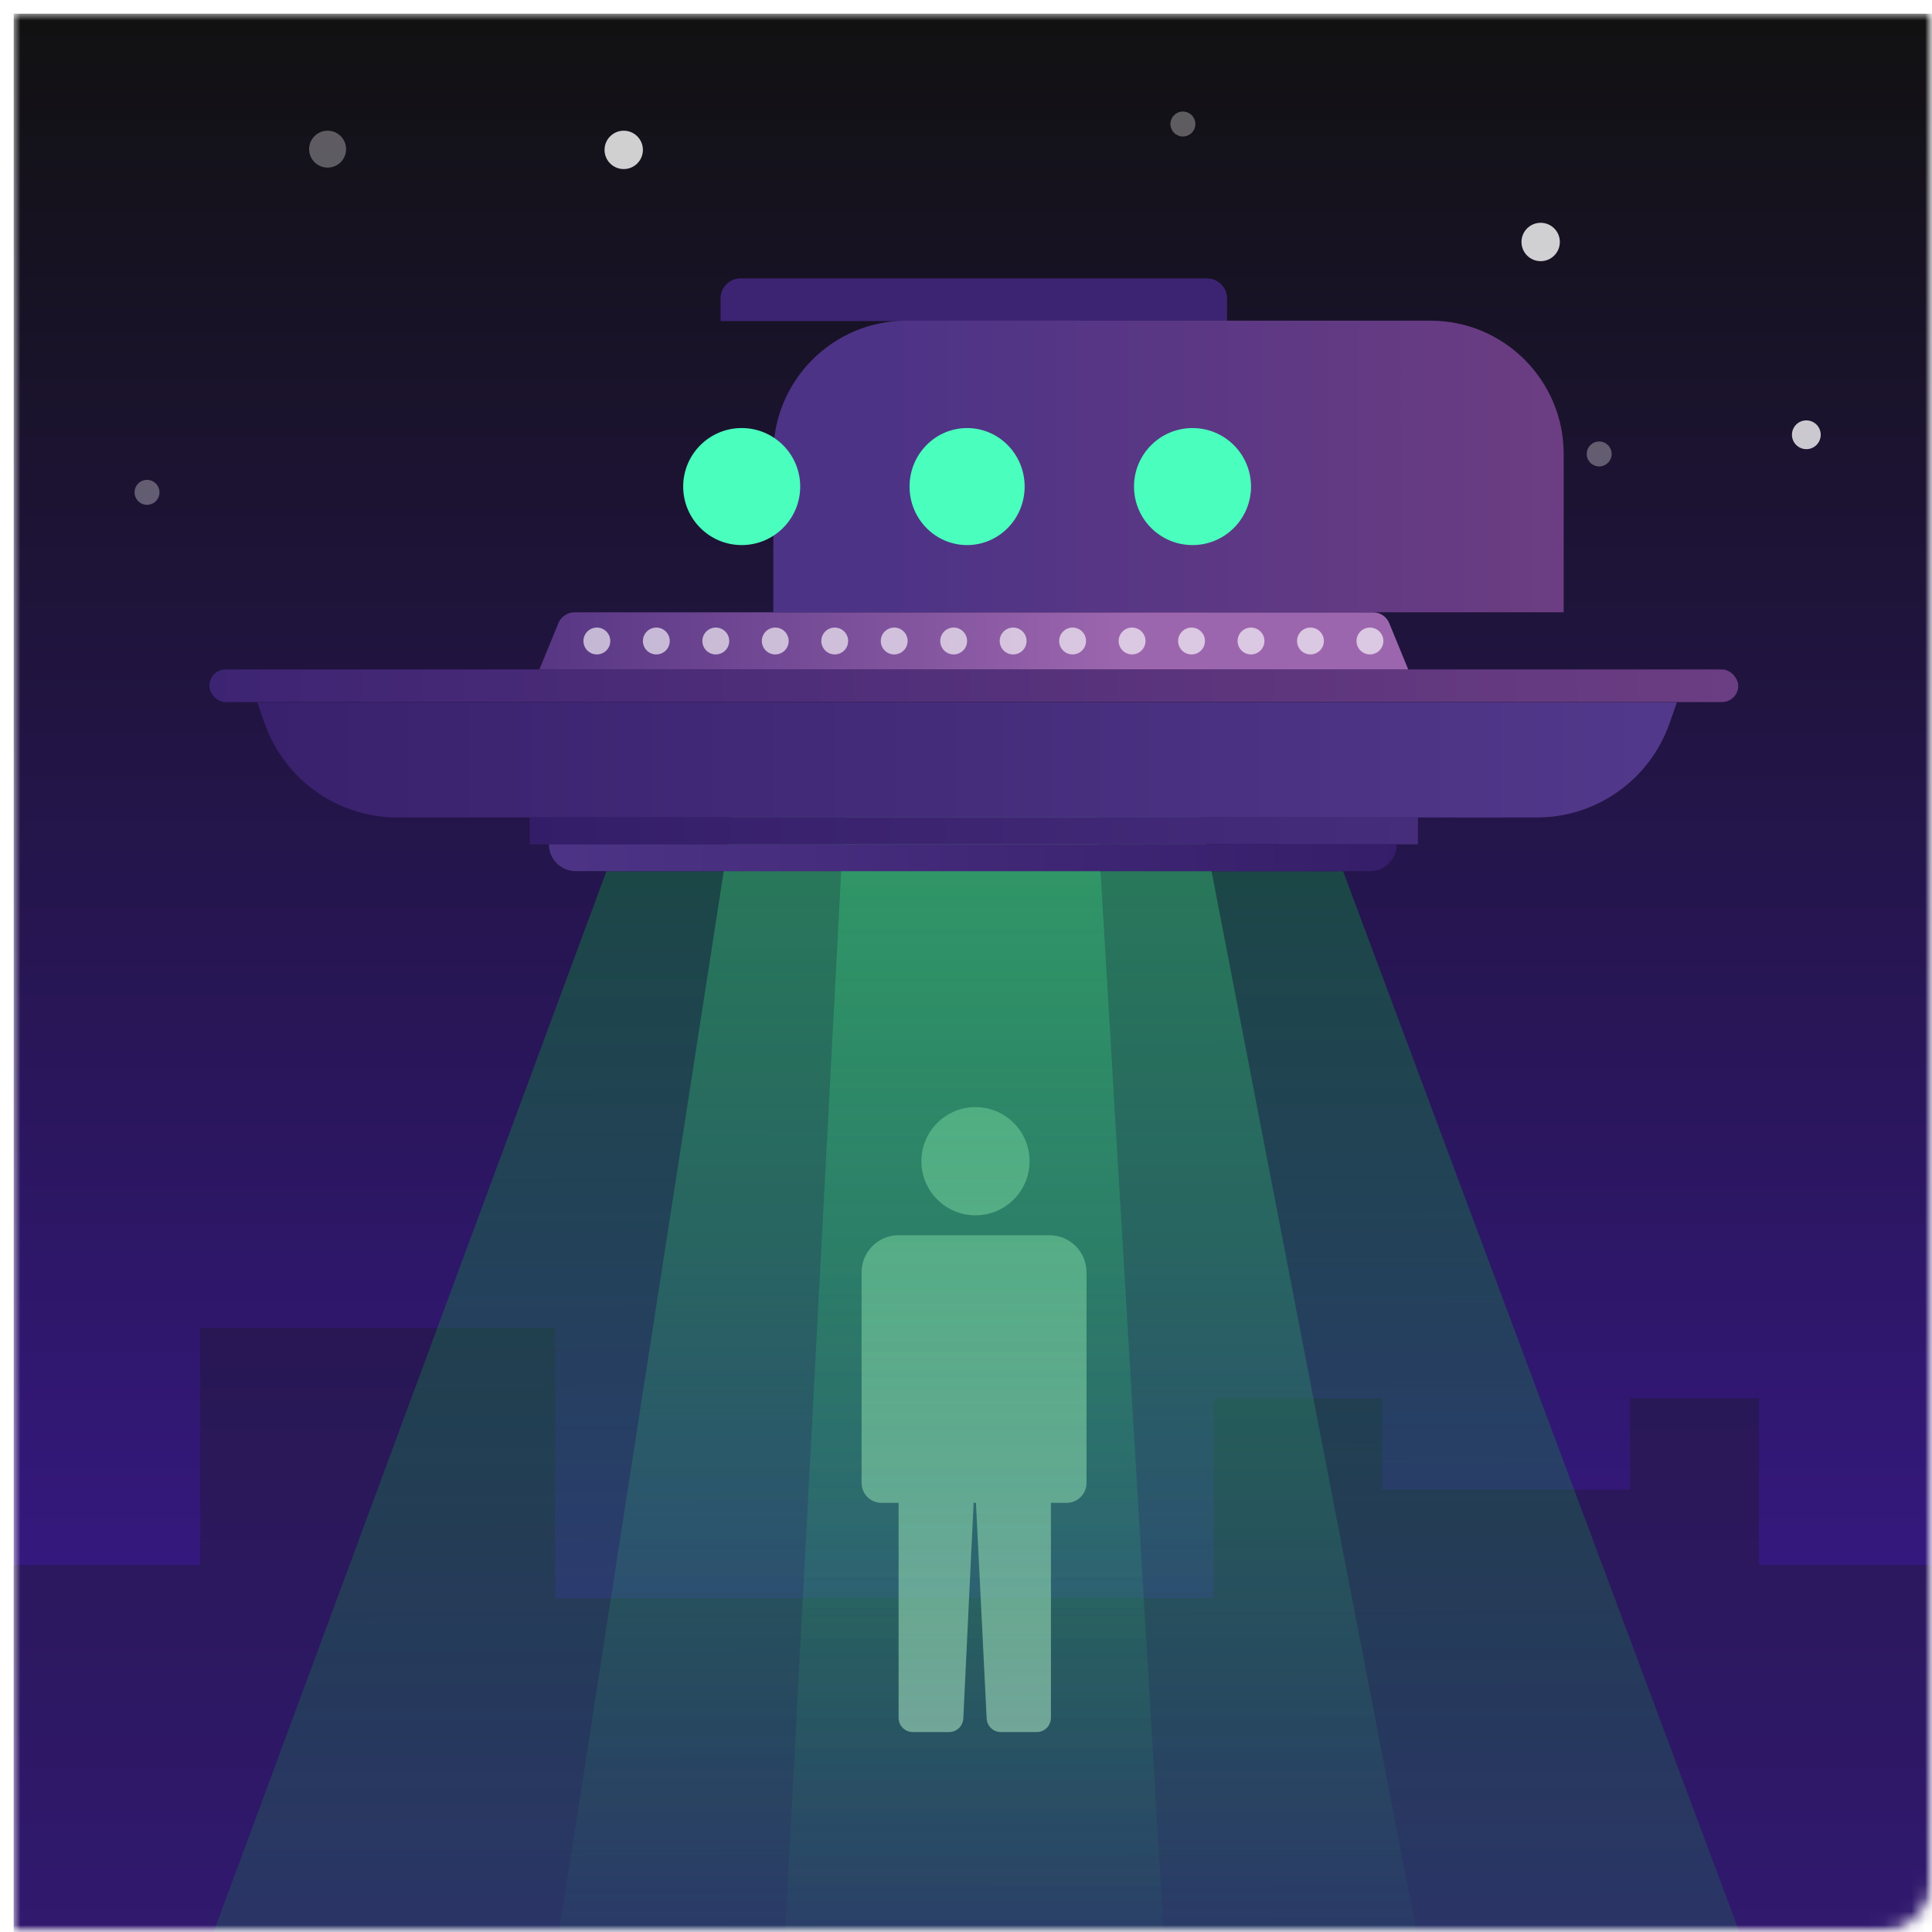 <svg width="141" height="141" viewBox="0 0 141 141" fill="none" xmlns="http://www.w3.org/2000/svg">
<mask id="mask0" mask-type="alpha" maskUnits="userSpaceOnUse" x="0" y="0" width="141" height="141">
<path d="M0 0H141V137C141 139.209 139.209 141 137 141H0V0Z" fill="#F2F3F5"/>
<path d="M0.5 0.5H140.5V137C140.5 138.933 138.933 140.5 137 140.5H0.5V0.5Z" stroke="#6A7480" stroke-opacity="0.5"/>
</mask>
<g mask="url(#mask0)">
<mask id="mask1" mask-type="alpha" maskUnits="userSpaceOnUse" x="1" y="1" width="140" height="140">
<rect x="1" y="1" width="140" height="140" fill="url(#paint0_linear)"/>
</mask>
<g mask="url(#mask1)">
<rect x="1" y="1" width="140" height="140" fill="url(#paint1_linear)"/>
<path d="M1 114.221V141H141V114.221H128.368V102.043H118.965V108.723H100.86V102.043H88.579V116.645H40.509V96.9H14.614V114.221H1Z" fill="#1C1924" fill-opacity="0.35"/>
<g opacity="0.6">
<circle cx="71.192" cy="84.747" r="3.948" fill="white"/>
<path d="M62.88 92.85C62.88 91.358 64.089 90.149 65.581 90.149H76.594C78.086 90.149 79.295 91.358 79.295 92.85V108.227C79.295 109.03 78.644 109.681 77.841 109.681H64.334C63.531 109.681 62.88 109.03 62.88 108.227V92.85Z" fill="white"/>
<path d="M65.581 107.916C65.581 107.343 66.046 106.877 66.62 106.877H70.101C70.694 106.877 71.167 107.373 71.139 107.966L70.303 125.42C70.277 125.974 69.82 126.41 69.265 126.41H66.62C66.046 126.41 65.581 125.945 65.581 125.371V107.916Z" fill="white"/>
<path d="M71.141 107.968C71.112 107.375 71.585 106.877 72.179 106.877H75.659C76.232 106.877 76.698 107.343 76.698 107.916V125.371C76.698 125.945 76.232 126.41 75.659 126.41H73.046C72.492 126.41 72.036 125.975 72.008 125.422L71.141 107.968Z" fill="white"/>
</g>
<path d="M44.26 63.58H98.02L130.08 149.4H12.48L44.26 63.58Z" fill="url(#paint2_linear)" fill-opacity="0.5"/>
<path d="M53.71 57.84H87.31L105 149.4H39.5L53.71 57.84Z" fill="url(#paint3_linear)" fill-opacity="0.4"/>
<path d="M61.697 57.84H79.975L85.42 149.4H56.86L61.697 57.84Z" fill="url(#paint4_linear)" fill-opacity="0.4"/>
<path d="M52.588 21.779C52.588 20.974 53.242 20.32 54.047 20.32H88.092C88.898 20.32 89.551 20.974 89.551 21.779V23.433H52.588V21.779Z" fill="#3D2473"/>
<path d="M40.755 45.473C40.949 44.999 41.411 44.689 41.924 44.689H100.215C100.728 44.689 101.19 44.999 101.385 45.473L102.78 48.871H39.36L40.755 45.473Z" fill="url(#paint5_linear)"/>
<g filter="url(#filter0_i)">
<path d="M42.3 33.129C42.3 27.756 46.655 23.402 52.027 23.402H90.253C95.625 23.402 99.98 27.756 99.98 33.129V44.682H42.3V33.129Z" fill="url(#paint6_linear)"/>
</g>
<path d="M121.845 52.787C120.405 56.904 116.519 59.66 112.158 59.66H29.002C24.64 59.66 20.755 56.904 19.314 52.787L18.78 51.26H122.38L121.845 52.787Z" fill="url(#paint7_linear)"/>
<rect x="15.28" y="48.859" width="111.58" height="2.38" rx="1.19" fill="url(#paint8_linear)"/>
<rect x="38.66" y="59.66" width="64.82" height="1.96" fill="url(#paint9_linear)"/>
<path d="M40.06 61.619H101.94C101.94 62.702 101.063 63.579 99.98 63.579H42.02C40.938 63.579 40.06 62.702 40.06 61.619Z" fill="url(#paint10_linear)"/>
<g filter="url(#filter1_di)">
<circle cx="54.55" cy="34.95" r="4.27" fill="#4AFFBE"/>
</g>
<g filter="url(#filter2_di)">
<ellipse cx="71" cy="34.95" rx="4.2" ry="4.27" fill="#4AFFBE"/>
</g>
<g filter="url(#filter3_di)">
<circle cx="87.451" cy="34.95" r="4.27" fill="#4AFFBE"/>
</g>
<g filter="url(#filter4_d)">
<circle cx="43.56" cy="46.781" r="0.98" fill="white" fill-opacity="0.64"/>
</g>
<g filter="url(#filter5_d)">
<circle cx="69.6" cy="46.781" r="0.98" fill="white" fill-opacity="0.64"/>
</g>
<g filter="url(#filter6_d)">
<circle cx="56.58" cy="46.781" r="0.98" fill="white" fill-opacity="0.64"/>
</g>
<g filter="url(#filter7_d)">
<circle cx="82.62" cy="46.781" r="0.98" fill="white" fill-opacity="0.64"/>
</g>
<g filter="url(#filter8_d)">
<circle cx="47.9" cy="46.781" r="0.98" fill="white" fill-opacity="0.64"/>
</g>
<g filter="url(#filter9_d)">
<circle cx="73.94" cy="46.781" r="0.98" fill="white" fill-opacity="0.64"/>
</g>
<g filter="url(#filter10_d)">
<circle cx="60.92" cy="46.781" r="0.98" fill="white" fill-opacity="0.64"/>
</g>
<g filter="url(#filter11_d)">
<circle cx="86.96" cy="46.781" r="0.98" fill="white" fill-opacity="0.64"/>
</g>
<g filter="url(#filter12_d)">
<circle cx="95.639" cy="46.781" r="0.98" fill="white" fill-opacity="0.64"/>
</g>
<g filter="url(#filter13_d)">
<circle cx="52.24" cy="46.781" r="0.98" fill="white" fill-opacity="0.64"/>
</g>
<g filter="url(#filter14_d)">
<circle cx="78.28" cy="46.781" r="0.98" fill="white" fill-opacity="0.64"/>
</g>
<g filter="url(#filter15_d)">
<circle cx="65.26" cy="46.781" r="0.98" fill="white" fill-opacity="0.64"/>
</g>
<g filter="url(#filter16_d)">
<circle cx="91.3" cy="46.781" r="0.98" fill="white" fill-opacity="0.64"/>
</g>
<g filter="url(#filter17_d)">
<circle cx="99.98" cy="46.781" r="0.98" fill="white" fill-opacity="0.64"/>
</g>
<path opacity="0.8" d="M112.44 19.06C113.213 19.06 113.84 18.433 113.84 17.66C113.84 16.887 113.213 16.26 112.44 16.26C111.667 16.26 111.04 16.887 111.04 17.66C111.04 18.433 111.667 19.06 112.44 19.06Z" fill="white"/>
<path opacity="0.8" d="M45.52 12.339C46.293 12.339 46.92 11.712 46.92 10.939C46.92 10.166 46.293 9.539 45.52 9.539C44.747 9.539 44.12 10.166 44.12 10.939C44.12 11.712 44.747 12.339 45.52 12.339Z" fill="white"/>
<path opacity="0.77" d="M131.829 32.78C132.409 32.78 132.879 32.31 132.879 31.73C132.879 31.15 132.409 30.68 131.829 30.68C131.249 30.68 130.779 31.15 130.779 31.73C130.779 32.31 131.249 32.78 131.829 32.78Z" fill="white"/>
<path opacity="0.313" d="M10.73 36.842C11.232 36.842 11.64 36.434 11.64 35.931C11.64 35.429 11.232 35.022 10.73 35.022C10.227 35.022 9.82 35.429 9.82 35.931C9.82 36.434 10.227 36.842 10.73 36.842Z" fill="white"/>
<path opacity="0.313" d="M86.33 9.961C86.832 9.961 87.24 9.553 87.24 9.051C87.24 8.548 86.832 8.141 86.33 8.141C85.827 8.141 85.42 8.548 85.42 9.051C85.42 9.553 85.827 9.961 86.33 9.961Z" fill="white"/>
<path opacity="0.313" d="M116.71 34.041C117.212 34.041 117.62 33.633 117.62 33.131C117.62 32.628 117.212 32.221 116.71 32.221C116.207 32.221 115.8 32.628 115.8 33.131C115.8 33.633 116.207 34.041 116.71 34.041Z" fill="white"/>
<path opacity="0.313" d="M23.909 12.231C24.654 12.231 25.258 11.628 25.258 10.885C25.258 10.142 24.654 9.539 23.909 9.539C23.164 9.539 22.56 10.142 22.56 10.885C22.56 11.628 23.164 12.231 23.909 12.231Z" fill="white"/>
</g>
</g>
<defs>
<filter id="filter0_i" x="42.3" y="23.402" width="57.68" height="21.28" filterUnits="userSpaceOnUse" color-interpolation-filters="sRGB">
<feFlood flood-opacity="0" result="BackgroundImageFix"/>
<feBlend mode="normal" in="SourceGraphic" in2="BackgroundImageFix" result="shape"/>
<feColorMatrix in="SourceAlpha" type="matrix" values="0 0 0 0 0 0 0 0 0 0 0 0 0 0 0 0 0 0 127 0" result="hardAlpha"/>
<feOffset dx="14.14"/>
<feComposite in2="hardAlpha" operator="arithmetic" k2="-1" k3="1"/>
<feColorMatrix type="matrix" values="0 0 0 0 0.239 0 0 0 0 0.141 0 0 0 0 0.451 0 0 0 1 0"/>
<feBlend mode="normal" in2="shape" result="effect1_innerShadow"/>
</filter>
<filter id="filter1_di" x="46.22" y="26.62" width="16.66" height="16.66" filterUnits="userSpaceOnUse" color-interpolation-filters="sRGB">
<feFlood flood-opacity="0" result="BackgroundImageFix"/>
<feColorMatrix in="SourceAlpha" type="matrix" values="0 0 0 0 0 0 0 0 0 0 0 0 0 0 0 0 0 0 127 0"/>
<feOffset/>
<feGaussianBlur stdDeviation="2.03"/>
<feColorMatrix type="matrix" values="0 0 0 0 0.29 0 0 0 0 1 0 0 0 0 0.745 0 0 0 0.5 0"/>
<feBlend mode="normal" in2="BackgroundImageFix" result="effect1_dropShadow"/>
<feBlend mode="normal" in="SourceGraphic" in2="effect1_dropShadow" result="shape"/>
<feColorMatrix in="SourceAlpha" type="matrix" values="0 0 0 0 0 0 0 0 0 0 0 0 0 0 0 0 0 0 127 0" result="hardAlpha"/>
<feOffset dx="-0.42" dy="0.56"/>
<feComposite in2="hardAlpha" operator="arithmetic" k2="-1" k3="1"/>
<feColorMatrix type="matrix" values="0 0 0 0 0.106 0 0 0 0 0.654 0 0 0 0 0.358 0 0 0 1 0"/>
<feBlend mode="normal" in2="shape" result="effect2_innerShadow"/>
</filter>
<filter id="filter2_di" x="62.74" y="26.62" width="16.52" height="16.66" filterUnits="userSpaceOnUse" color-interpolation-filters="sRGB">
<feFlood flood-opacity="0" result="BackgroundImageFix"/>
<feColorMatrix in="SourceAlpha" type="matrix" values="0 0 0 0 0 0 0 0 0 0 0 0 0 0 0 0 0 0 127 0"/>
<feOffset/>
<feGaussianBlur stdDeviation="2.03"/>
<feColorMatrix type="matrix" values="0 0 0 0 0.29 0 0 0 0 1 0 0 0 0 0.745 0 0 0 0.5 0"/>
<feBlend mode="normal" in2="BackgroundImageFix" result="effect1_dropShadow"/>
<feBlend mode="normal" in="SourceGraphic" in2="effect1_dropShadow" result="shape"/>
<feColorMatrix in="SourceAlpha" type="matrix" values="0 0 0 0 0 0 0 0 0 0 0 0 0 0 0 0 0 0 127 0" result="hardAlpha"/>
<feOffset dx="-0.42" dy="0.56"/>
<feComposite in2="hardAlpha" operator="arithmetic" k2="-1" k3="1"/>
<feColorMatrix type="matrix" values="0 0 0 0 0.106 0 0 0 0 0.654 0 0 0 0 0.358 0 0 0 1 0"/>
<feBlend mode="normal" in2="shape" result="effect2_innerShadow"/>
</filter>
<filter id="filter3_di" x="79.121" y="26.62" width="16.66" height="16.66" filterUnits="userSpaceOnUse" color-interpolation-filters="sRGB">
<feFlood flood-opacity="0" result="BackgroundImageFix"/>
<feColorMatrix in="SourceAlpha" type="matrix" values="0 0 0 0 0 0 0 0 0 0 0 0 0 0 0 0 0 0 127 0"/>
<feOffset/>
<feGaussianBlur stdDeviation="2.03"/>
<feColorMatrix type="matrix" values="0 0 0 0 0.29 0 0 0 0 1 0 0 0 0 0.745 0 0 0 0.5 0"/>
<feBlend mode="normal" in2="BackgroundImageFix" result="effect1_dropShadow"/>
<feBlend mode="normal" in="SourceGraphic" in2="effect1_dropShadow" result="shape"/>
<feColorMatrix in="SourceAlpha" type="matrix" values="0 0 0 0 0 0 0 0 0 0 0 0 0 0 0 0 0 0 127 0" result="hardAlpha"/>
<feOffset dx="-0.42" dy="0.56"/>
<feComposite in2="hardAlpha" operator="arithmetic" k2="-1" k3="1"/>
<feColorMatrix type="matrix" values="0 0 0 0 0.106 0 0 0 0 0.654 0 0 0 0 0.358 0 0 0 1 0"/>
<feBlend mode="normal" in2="shape" result="effect2_innerShadow"/>
</filter>
<filter id="filter4_d" x="41.32" y="44.541" width="4.48" height="4.48" filterUnits="userSpaceOnUse" color-interpolation-filters="sRGB">
<feFlood flood-opacity="0" result="BackgroundImageFix"/>
<feColorMatrix in="SourceAlpha" type="matrix" values="0 0 0 0 0 0 0 0 0 0 0 0 0 0 0 0 0 0 127 0"/>
<feOffset/>
<feGaussianBlur stdDeviation="0.63"/>
<feColorMatrix type="matrix" values="0 0 0 0 1 0 0 0 0 1 0 0 0 0 1 0 0 0 0.92 0"/>
<feBlend mode="normal" in2="BackgroundImageFix" result="effect1_dropShadow"/>
<feBlend mode="normal" in="SourceGraphic" in2="effect1_dropShadow" result="shape"/>
</filter>
<filter id="filter5_d" x="67.36" y="44.541" width="4.48" height="4.48" filterUnits="userSpaceOnUse" color-interpolation-filters="sRGB">
<feFlood flood-opacity="0" result="BackgroundImageFix"/>
<feColorMatrix in="SourceAlpha" type="matrix" values="0 0 0 0 0 0 0 0 0 0 0 0 0 0 0 0 0 0 127 0"/>
<feOffset/>
<feGaussianBlur stdDeviation="0.63"/>
<feColorMatrix type="matrix" values="0 0 0 0 1 0 0 0 0 1 0 0 0 0 1 0 0 0 0.92 0"/>
<feBlend mode="normal" in2="BackgroundImageFix" result="effect1_dropShadow"/>
<feBlend mode="normal" in="SourceGraphic" in2="effect1_dropShadow" result="shape"/>
</filter>
<filter id="filter6_d" x="54.34" y="44.541" width="4.48" height="4.48" filterUnits="userSpaceOnUse" color-interpolation-filters="sRGB">
<feFlood flood-opacity="0" result="BackgroundImageFix"/>
<feColorMatrix in="SourceAlpha" type="matrix" values="0 0 0 0 0 0 0 0 0 0 0 0 0 0 0 0 0 0 127 0"/>
<feOffset/>
<feGaussianBlur stdDeviation="0.63"/>
<feColorMatrix type="matrix" values="0 0 0 0 1 0 0 0 0 1 0 0 0 0 1 0 0 0 0.92 0"/>
<feBlend mode="normal" in2="BackgroundImageFix" result="effect1_dropShadow"/>
<feBlend mode="normal" in="SourceGraphic" in2="effect1_dropShadow" result="shape"/>
</filter>
<filter id="filter7_d" x="80.38" y="44.541" width="4.48" height="4.48" filterUnits="userSpaceOnUse" color-interpolation-filters="sRGB">
<feFlood flood-opacity="0" result="BackgroundImageFix"/>
<feColorMatrix in="SourceAlpha" type="matrix" values="0 0 0 0 0 0 0 0 0 0 0 0 0 0 0 0 0 0 127 0"/>
<feOffset/>
<feGaussianBlur stdDeviation="0.63"/>
<feColorMatrix type="matrix" values="0 0 0 0 1 0 0 0 0 1 0 0 0 0 1 0 0 0 0.92 0"/>
<feBlend mode="normal" in2="BackgroundImageFix" result="effect1_dropShadow"/>
<feBlend mode="normal" in="SourceGraphic" in2="effect1_dropShadow" result="shape"/>
</filter>
<filter id="filter8_d" x="45.66" y="44.541" width="4.48" height="4.48" filterUnits="userSpaceOnUse" color-interpolation-filters="sRGB">
<feFlood flood-opacity="0" result="BackgroundImageFix"/>
<feColorMatrix in="SourceAlpha" type="matrix" values="0 0 0 0 0 0 0 0 0 0 0 0 0 0 0 0 0 0 127 0"/>
<feOffset/>
<feGaussianBlur stdDeviation="0.63"/>
<feColorMatrix type="matrix" values="0 0 0 0 1 0 0 0 0 1 0 0 0 0 1 0 0 0 0.92 0"/>
<feBlend mode="normal" in2="BackgroundImageFix" result="effect1_dropShadow"/>
<feBlend mode="normal" in="SourceGraphic" in2="effect1_dropShadow" result="shape"/>
</filter>
<filter id="filter9_d" x="71.7" y="44.541" width="4.48" height="4.48" filterUnits="userSpaceOnUse" color-interpolation-filters="sRGB">
<feFlood flood-opacity="0" result="BackgroundImageFix"/>
<feColorMatrix in="SourceAlpha" type="matrix" values="0 0 0 0 0 0 0 0 0 0 0 0 0 0 0 0 0 0 127 0"/>
<feOffset/>
<feGaussianBlur stdDeviation="0.63"/>
<feColorMatrix type="matrix" values="0 0 0 0 1 0 0 0 0 1 0 0 0 0 1 0 0 0 0.92 0"/>
<feBlend mode="normal" in2="BackgroundImageFix" result="effect1_dropShadow"/>
<feBlend mode="normal" in="SourceGraphic" in2="effect1_dropShadow" result="shape"/>
</filter>
<filter id="filter10_d" x="58.68" y="44.541" width="4.48" height="4.48" filterUnits="userSpaceOnUse" color-interpolation-filters="sRGB">
<feFlood flood-opacity="0" result="BackgroundImageFix"/>
<feColorMatrix in="SourceAlpha" type="matrix" values="0 0 0 0 0 0 0 0 0 0 0 0 0 0 0 0 0 0 127 0"/>
<feOffset/>
<feGaussianBlur stdDeviation="0.63"/>
<feColorMatrix type="matrix" values="0 0 0 0 1 0 0 0 0 1 0 0 0 0 1 0 0 0 0.92 0"/>
<feBlend mode="normal" in2="BackgroundImageFix" result="effect1_dropShadow"/>
<feBlend mode="normal" in="SourceGraphic" in2="effect1_dropShadow" result="shape"/>
</filter>
<filter id="filter11_d" x="84.719" y="44.541" width="4.48" height="4.48" filterUnits="userSpaceOnUse" color-interpolation-filters="sRGB">
<feFlood flood-opacity="0" result="BackgroundImageFix"/>
<feColorMatrix in="SourceAlpha" type="matrix" values="0 0 0 0 0 0 0 0 0 0 0 0 0 0 0 0 0 0 127 0"/>
<feOffset/>
<feGaussianBlur stdDeviation="0.63"/>
<feColorMatrix type="matrix" values="0 0 0 0 1 0 0 0 0 1 0 0 0 0 1 0 0 0 0.92 0"/>
<feBlend mode="normal" in2="BackgroundImageFix" result="effect1_dropShadow"/>
<feBlend mode="normal" in="SourceGraphic" in2="effect1_dropShadow" result="shape"/>
</filter>
<filter id="filter12_d" x="93.399" y="44.541" width="4.48" height="4.48" filterUnits="userSpaceOnUse" color-interpolation-filters="sRGB">
<feFlood flood-opacity="0" result="BackgroundImageFix"/>
<feColorMatrix in="SourceAlpha" type="matrix" values="0 0 0 0 0 0 0 0 0 0 0 0 0 0 0 0 0 0 127 0"/>
<feOffset/>
<feGaussianBlur stdDeviation="0.63"/>
<feColorMatrix type="matrix" values="0 0 0 0 1 0 0 0 0 1 0 0 0 0 1 0 0 0 0.92 0"/>
<feBlend mode="normal" in2="BackgroundImageFix" result="effect1_dropShadow"/>
<feBlend mode="normal" in="SourceGraphic" in2="effect1_dropShadow" result="shape"/>
</filter>
<filter id="filter13_d" x="50" y="44.541" width="4.48" height="4.48" filterUnits="userSpaceOnUse" color-interpolation-filters="sRGB">
<feFlood flood-opacity="0" result="BackgroundImageFix"/>
<feColorMatrix in="SourceAlpha" type="matrix" values="0 0 0 0 0 0 0 0 0 0 0 0 0 0 0 0 0 0 127 0"/>
<feOffset/>
<feGaussianBlur stdDeviation="0.63"/>
<feColorMatrix type="matrix" values="0 0 0 0 1 0 0 0 0 1 0 0 0 0 1 0 0 0 0.92 0"/>
<feBlend mode="normal" in2="BackgroundImageFix" result="effect1_dropShadow"/>
<feBlend mode="normal" in="SourceGraphic" in2="effect1_dropShadow" result="shape"/>
</filter>
<filter id="filter14_d" x="76.04" y="44.541" width="4.48" height="4.48" filterUnits="userSpaceOnUse" color-interpolation-filters="sRGB">
<feFlood flood-opacity="0" result="BackgroundImageFix"/>
<feColorMatrix in="SourceAlpha" type="matrix" values="0 0 0 0 0 0 0 0 0 0 0 0 0 0 0 0 0 0 127 0"/>
<feOffset/>
<feGaussianBlur stdDeviation="0.63"/>
<feColorMatrix type="matrix" values="0 0 0 0 1 0 0 0 0 1 0 0 0 0 1 0 0 0 0.92 0"/>
<feBlend mode="normal" in2="BackgroundImageFix" result="effect1_dropShadow"/>
<feBlend mode="normal" in="SourceGraphic" in2="effect1_dropShadow" result="shape"/>
</filter>
<filter id="filter15_d" x="63.02" y="44.541" width="4.48" height="4.48" filterUnits="userSpaceOnUse" color-interpolation-filters="sRGB">
<feFlood flood-opacity="0" result="BackgroundImageFix"/>
<feColorMatrix in="SourceAlpha" type="matrix" values="0 0 0 0 0 0 0 0 0 0 0 0 0 0 0 0 0 0 127 0"/>
<feOffset/>
<feGaussianBlur stdDeviation="0.63"/>
<feColorMatrix type="matrix" values="0 0 0 0 1 0 0 0 0 1 0 0 0 0 1 0 0 0 0.92 0"/>
<feBlend mode="normal" in2="BackgroundImageFix" result="effect1_dropShadow"/>
<feBlend mode="normal" in="SourceGraphic" in2="effect1_dropShadow" result="shape"/>
</filter>
<filter id="filter16_d" x="89.06" y="44.541" width="4.48" height="4.48" filterUnits="userSpaceOnUse" color-interpolation-filters="sRGB">
<feFlood flood-opacity="0" result="BackgroundImageFix"/>
<feColorMatrix in="SourceAlpha" type="matrix" values="0 0 0 0 0 0 0 0 0 0 0 0 0 0 0 0 0 0 127 0"/>
<feOffset/>
<feGaussianBlur stdDeviation="0.63"/>
<feColorMatrix type="matrix" values="0 0 0 0 1 0 0 0 0 1 0 0 0 0 1 0 0 0 0.92 0"/>
<feBlend mode="normal" in2="BackgroundImageFix" result="effect1_dropShadow"/>
<feBlend mode="normal" in="SourceGraphic" in2="effect1_dropShadow" result="shape"/>
</filter>
<filter id="filter17_d" x="97.74" y="44.541" width="4.48" height="4.48" filterUnits="userSpaceOnUse" color-interpolation-filters="sRGB">
<feFlood flood-opacity="0" result="BackgroundImageFix"/>
<feColorMatrix in="SourceAlpha" type="matrix" values="0 0 0 0 0 0 0 0 0 0 0 0 0 0 0 0 0 0 127 0"/>
<feOffset/>
<feGaussianBlur stdDeviation="0.63"/>
<feColorMatrix type="matrix" values="0 0 0 0 1 0 0 0 0 1 0 0 0 0 1 0 0 0 0.92 0"/>
<feBlend mode="normal" in2="BackgroundImageFix" result="effect1_dropShadow"/>
<feBlend mode="normal" in="SourceGraphic" in2="effect1_dropShadow" result="shape"/>
</filter>
<linearGradient id="paint0_linear" x1="71" y1="1" x2="71" y2="141" gradientUnits="userSpaceOnUse">
<stop stop-color="#171717"/>
<stop offset="1" stop-color="#3D1A97"/>
</linearGradient>
<linearGradient id="paint1_linear" x1="71" y1="1" x2="71" y2="141" gradientUnits="userSpaceOnUse">
<stop stop-color="#111111"/>
<stop offset="1" stop-color="#3D1A97"/>
</linearGradient>
<linearGradient id="paint2_linear" x1="71.14" y1="63.58" x2="71.361" y2="141.56" gradientUnits="userSpaceOnUse">
<stop stop-color="#137841"/>
<stop offset="1" stop-color="#168F4E" stop-opacity="0.46"/>
</linearGradient>
<linearGradient id="paint3_linear" x1="70.51" y1="57.84" x2="70.51" y2="149.4" gradientUnits="userSpaceOnUse">
<stop stop-color="#3EC87D"/>
<stop offset="1" stop-color="#2BCD75" stop-opacity="0"/>
</linearGradient>
<linearGradient id="paint4_linear" x1="70.836" y1="57.84" x2="70.836" y2="149.4" gradientUnits="userSpaceOnUse">
<stop stop-color="#3EC87D"/>
<stop offset="1" stop-color="#2BCD75" stop-opacity="0"/>
</linearGradient>
<linearGradient id="paint5_linear" x1="82.27" y1="46.781" x2="39.36" y2="46.781" gradientUnits="userSpaceOnUse">
<stop stop-color="#9C66AE"/>
<stop offset="1" stop-color="#573684"/>
</linearGradient>
<linearGradient id="paint6_linear" x1="42.322" y1="35.868" x2="100.001" y2="35.868" gradientUnits="userSpaceOnUse">
<stop offset="0.15" stop-color="#4D3386"/>
<stop offset="1" stop-color="#6C3D82"/>
</linearGradient>
<linearGradient id="paint7_linear" x1="120.7" y1="55.46" x2="18.78" y2="55.46" gradientUnits="userSpaceOnUse">
<stop stop-color="#52388A"/>
<stop offset="1" stop-color="#39216D"/>
</linearGradient>
<linearGradient id="paint8_linear" x1="15.28" y1="50" x2="126.23" y2="49.72" gradientUnits="userSpaceOnUse">
<stop stop-color="#3D2473"/>
<stop offset="1" stop-color="#6B3D82"/>
</linearGradient>
<linearGradient id="paint9_linear" x1="38.66" y1="60.64" x2="103.48" y2="60.64" gradientUnits="userSpaceOnUse">
<stop stop-color="#341D68"/>
<stop offset="1" stop-color="#462D7C"/>
</linearGradient>
<linearGradient id="paint10_linear" x1="38.8" y1="62.599" x2="102.64" y2="62.599" gradientUnits="userSpaceOnUse">
<stop stop-color="#4E3486"/>
<stop offset="1" stop-color="#351D69"/>
</linearGradient>
</defs>
</svg>
